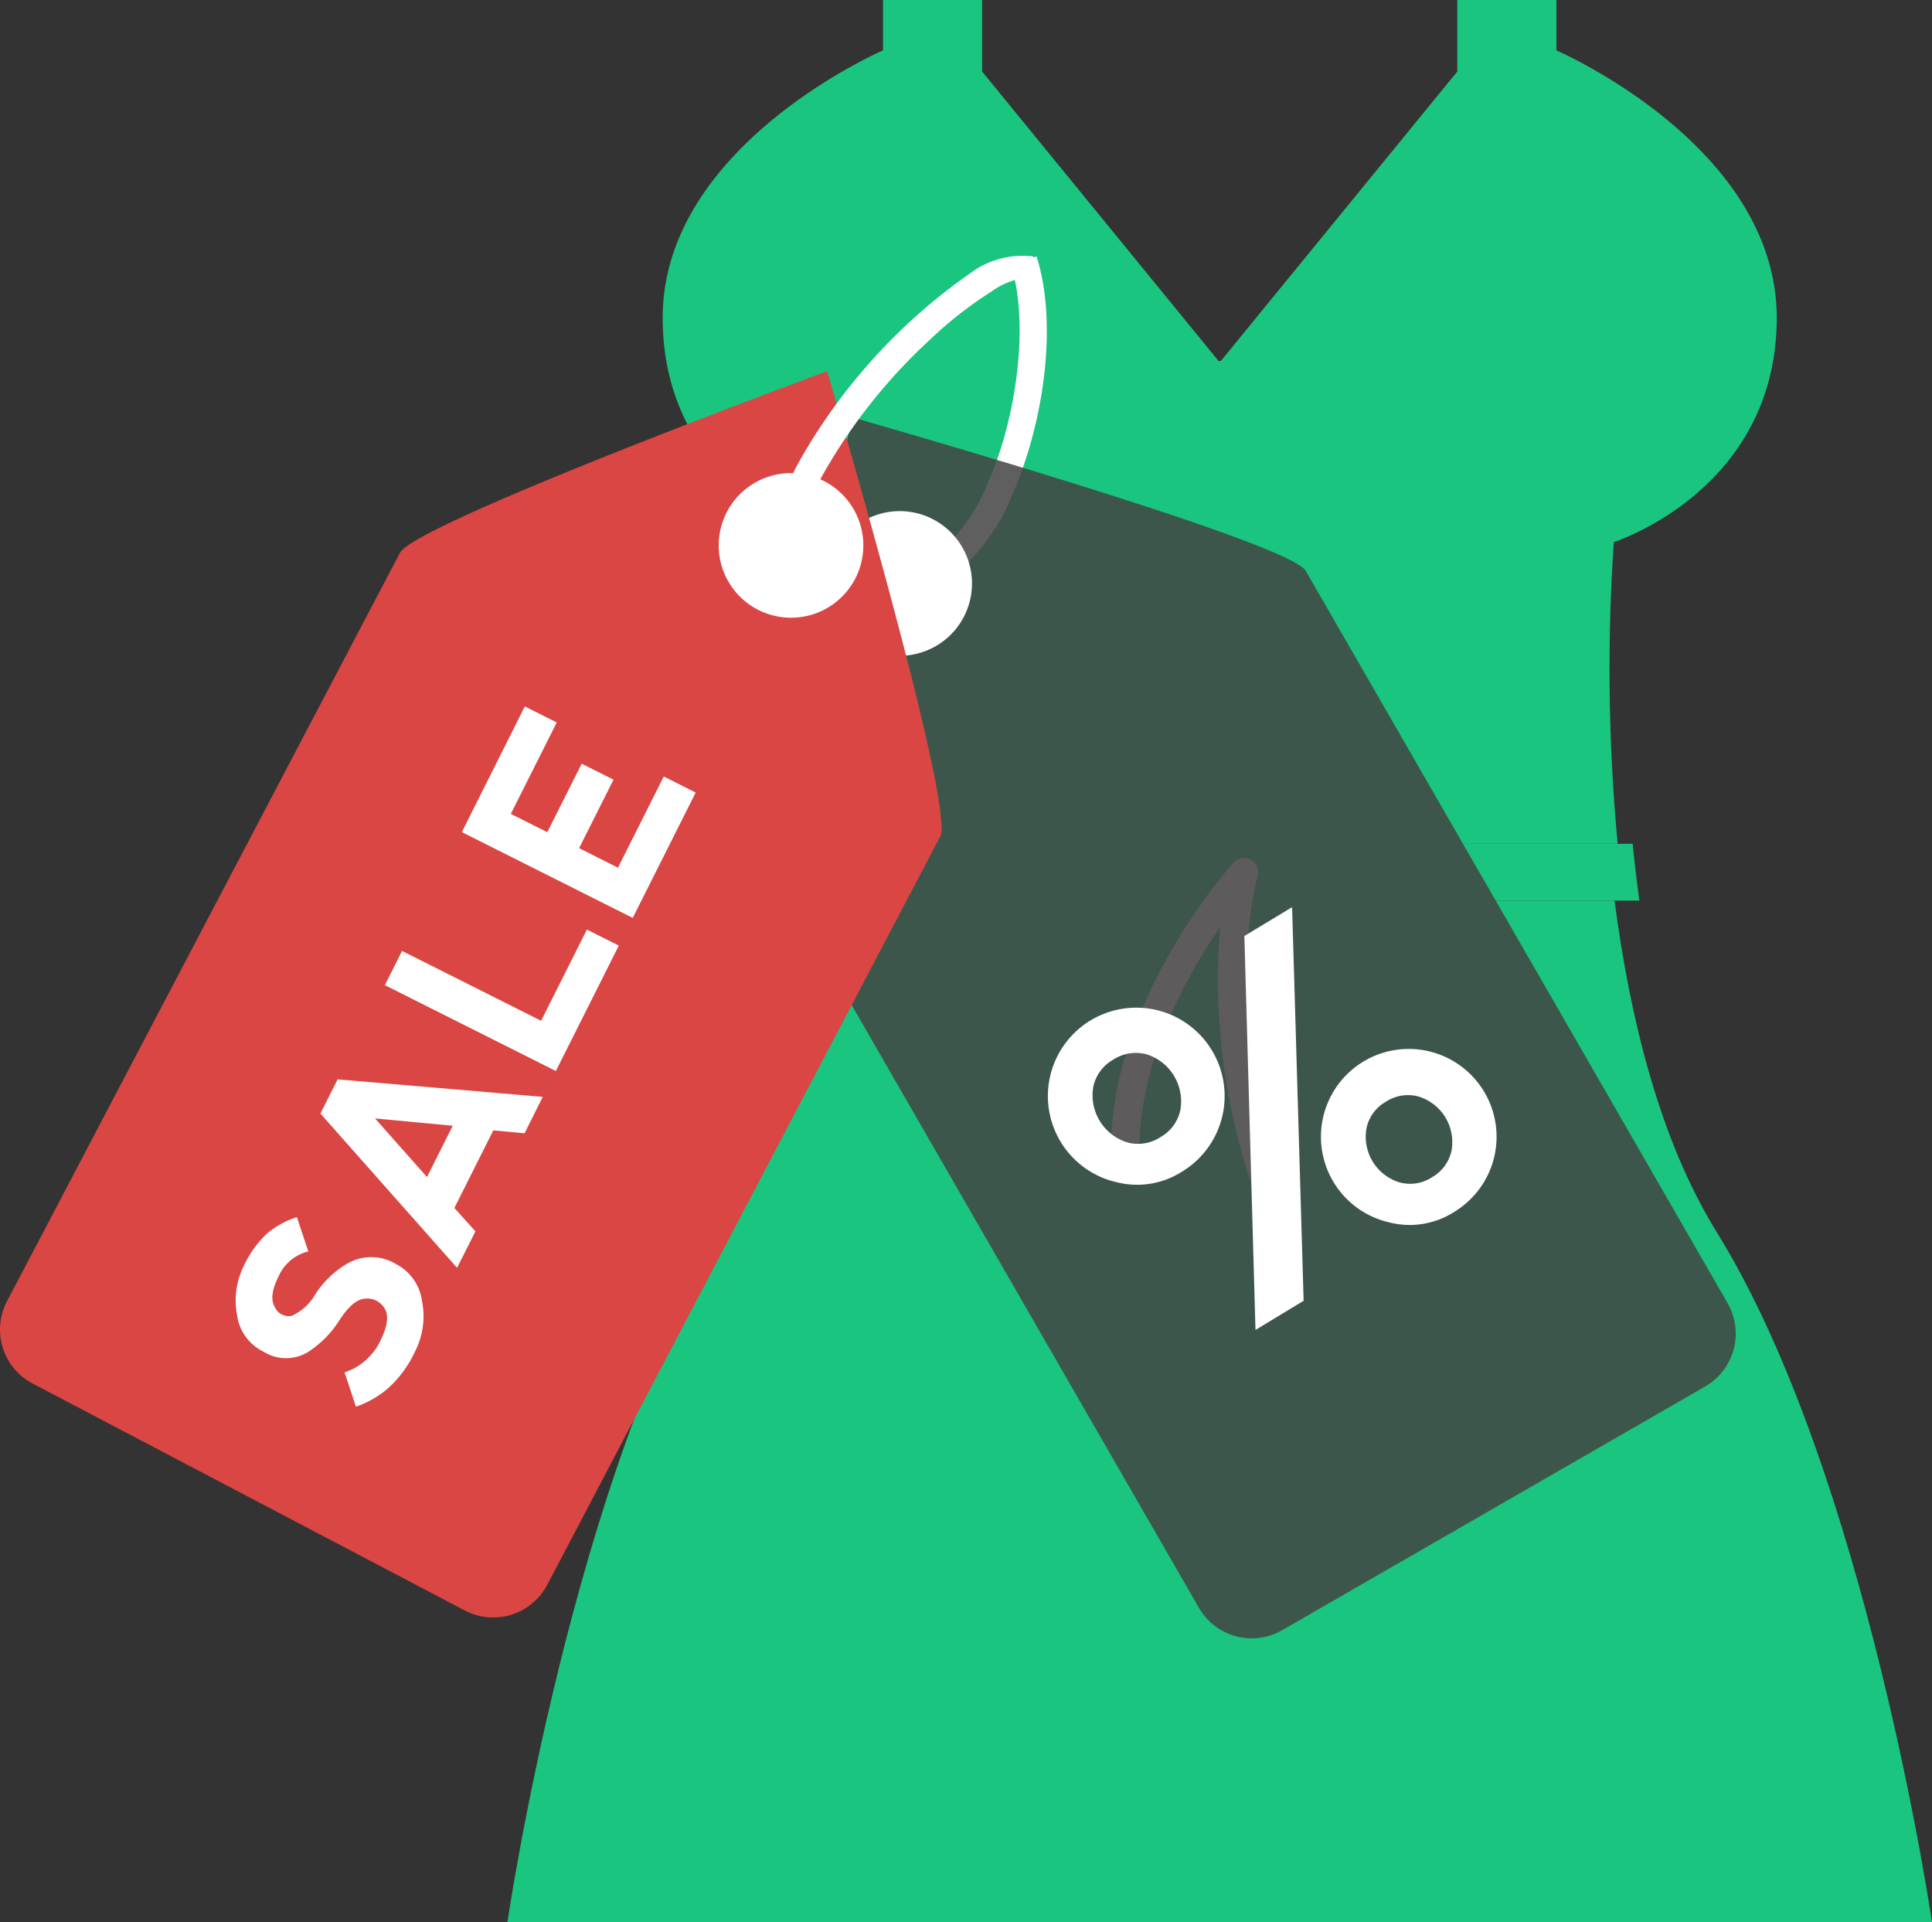 <svg xmlns="http://www.w3.org/2000/svg" width="141.981" height="141.269" viewBox="0 0 141.981 141.269">
  <rect x="0" y="0" width="141.981" height="141.269" fill="#333333" stroke="none"/>
  <g id="sale" transform="translate(-4055.377 -3804.931)">
    <g id="Group_6604" data-name="Group 6604" transform="translate(4092.666 3790.713)">
      <g id="Group_6603" data-name="Group 6603" transform="translate(0 14.218)">
        <path id="Path_11209" data-name="Path 11209" d="M4307.264,3883.682s11.973-3.8,11.973-16.483c0-12.621-16.046-19.586-16.192-19.649v-3.705h-7.283v5.256l-17.373,21.268h-.175l-17.373-21.268v-5.256h-7.283v3.705c-.146.063-16.192,7.028-16.192,19.649,0,12.679,11.973,16.483,11.973,16.483a138.215,138.215,0,0,1-.285,22.171h58.494A138.141,138.141,0,0,1,4307.264,3883.682Z" transform="translate(-4225.955 -3843.845)" fill="#1ac57f"/>
        <path id="Path_11210" data-name="Path 11210" d="M4194.723,4166.252h104.692s-4.814-32.966-15.816-50.717c-4.212-6.795-6.4-15.818-7.511-24.37h-58.038c-1.107,8.552-3.3,17.575-7.511,24.37C4199.538,4133.286,4194.723,4166.252,4194.723,4166.252Z" transform="translate(-4194.723 -4024.983)" fill="#1ac57f"/>
        <path id="Path_11211" data-name="Path 11211" d="M4336.281,4075.568h-60.7q-.2,2.056-.49,4.174h61.68Q4336.482,4077.628,4336.281,4075.568Z" transform="translate(-4253.586 -4013.56)" fill="#1ac57f"/>
      </g>
      <path id="Path_11212" data-name="Path 11212" d="M4357.875,4106.592a1.047,1.047,0,0,1-.976-.672,47.36,47.36,0,0,1-3.209-21.395c-2.637,3.858-6.333,10.583-5.9,17.481a1.043,1.043,0,1,1-2.082.13c-.716-11.434,8.563-21.885,8.959-22.324a1.043,1.043,0,0,1,1.774,1c-.029.1-2.946,10.307,2.41,24.368a1.043,1.043,0,0,1-.6,1.347A1.026,1.026,0,0,1,4357.875,4106.592Z" transform="translate(-4301.31 -4002.197)" fill="#f1e6e7"/>
    </g>
    <g id="Group_6608" data-name="Group 6608" transform="translate(4055.377 3823.737)">
      <path id="Path_11213" data-name="Path 11213" d="M4276.728,3938.39c-.181-.079-.356-.166-.531-.259h0l.945-1.754c.135.073.265.136.389.192h0a3.746,3.746,0,0,0,4.066-.6h0a12.935,12.935,0,0,0,3.535-5.035h0c2.233-4.994,3.045-12.051,1.7-16.062h0l1.895-.623c1.543,4.812.612,12.034-1.768,17.49h0a14.841,14.841,0,0,1-4.146,5.811h0a5.762,5.762,0,0,1-6.02.867h0c-.021-.009-.042-.017-.061-.027Z" transform="translate(-4212.554 -3914.216)" fill="#fff"/>
      <path id="Path_11214" data-name="Path 11214" d="M4307.653,4023.545a4.487,4.487,0,0,1-1.648,6.125l-31.087,17.908a4.481,4.481,0,0,1-6.122-1.65l-31.006-53.821c-1.237-2.146,5.526-33.659,5.526-33.659s32.093,9.13,33.331,11.275Z" transform="translate(-4180.693 -3946.586)" fill="rgba(67,67,67,0.85)"/>
      <path id="Path_11215" data-name="Path 11215" d="M4276.63,3986.881a5.314,5.314,0,1,1-7.256-1.954A5.309,5.309,0,0,1,4276.63,3986.881Z" transform="translate(-4205.908 -3965.461)" fill="#fff"/>
      <path id="Path_11216" data-name="Path 11216" d="M4095.594,4034.98a4.487,4.487,0,0,1-6.055,1.885l-31.763-16.679a4.481,4.481,0,0,1-1.882-6.055l28.876-54.994c1.152-2.193,31.392-13.343,31.392-13.343s9.46,32,8.31,34.191Z" transform="translate(-4055.377 -3937.32)" fill="#da4643"/>
      <path id="Path_11217" data-name="Path 11217" d="M4248.972,3981.555a5.314,5.314,0,1,1-2.232-7.176A5.31,5.31,0,0,1,4248.972,3981.555Z" transform="translate(-4186.137 -3957.808)" fill="#fff"/>
      <g id="Group_6605" data-name="Group 6605" transform="translate(57.214)">
        <path id="Path_11218" data-name="Path 11218" d="M4253.134,3934.093a11.944,11.944,0,0,1,1.568-4.956h0a42.092,42.092,0,0,1,13-14.073h0a6.509,6.509,0,0,1,4.13-.905l.026.074-.22,1.451a5.669,5.669,0,0,0-2.9,1.085h0a28.773,28.773,0,0,0-4.4,3.436h0a40.56,40.56,0,0,0-7.873,9.858h0a10.157,10.157,0,0,0-1.339,4.089h0a1.925,1.925,0,0,0,1.028,2h0c.043.021.078.041.118.059h0l-.866,1.8-.177-.09h0l-.062-.031h0a3.953,3.953,0,0,1-2.033-3.792Z" transform="translate(-4253.128 -3914.125)" fill="#fff"/>
      </g>
      <g id="Group_6606" data-name="Group 6606" transform="translate(17.332 33.109)">
        <path id="Path_11219" data-name="Path 11219" d="M4122.474,4179.273a6.554,6.554,0,0,1,2.16-1.17l.835,2.517a3.227,3.227,0,0,0-2.184,1.84q-.757,1.508-.255,2.284a1.1,1.1,0,0,0,1.214.611,3.71,3.71,0,0,0,1.721-1.548,6.981,6.981,0,0,1,2.5-2.363,3.52,3.52,0,0,1,3.458.11,3.6,3.6,0,0,1,1.9,2.69,5.689,5.689,0,0,1-.531,3.776,8.334,8.334,0,0,1-1.972,2.671,7.1,7.1,0,0,1-2.349,1.337l-.834-2.517a4.457,4.457,0,0,0,2.6-2.26q.841-1.674.337-2.446a1.485,1.485,0,0,0-1.425-.715q-.919.057-1.929,1.648a7.56,7.56,0,0,1-2.31,2.3,3.111,3.111,0,0,1-3.227-.048,3.5,3.5,0,0,1-1.958-2.773,5.623,5.623,0,0,1,.465-3.442A7.83,7.83,0,0,1,4122.474,4179.273Z" transform="translate(-4120.146 -4140.573)" fill="#fff"/>
        <path id="Path_11220" data-name="Path 11220" d="M4153.416,4154.1l-10.041-11.335,1.262-2.513,15.076,1.287-1.334,2.676-2.3-.213-2.86,5.7,1.548,1.721Zm-6.025-10.977,3.815,4.307,1.893-3.769Z" transform="translate(-4137.159 -4112.847)" fill="#fff"/>
        <path id="Path_11221" data-name="Path 11221" d="M4162.338,4100.7l10.22,5.132,3.365-6.7,2.345,1.177-4.627,9.215-12.564-6.31Z" transform="translate(-4150.124 -4082.733)" fill="#fff"/>
        <path id="Path_11222" data-name="Path 11222" d="M4194.774,4053.394l-12.558-6.306,4.627-9.234,2.346,1.177-3.374,6.718,2.681,1.347,2.528-5.035,2.337,1.174-2.528,5.034,2.857,1.435,3.365-6.7,2.345,1.178Z" transform="translate(-4165.607 -4037.854)" fill="#fff"/>
      </g>
      <g id="Group_6607" data-name="Group 6607" transform="translate(77.226 47.86)">
        <path id="Path_11223" data-name="Path 11223" d="M4318.27,4113.19a6.494,6.494,0,1,1,4.792-.778A6.121,6.121,0,0,1,4318.27,4113.19Zm3.2-3.309a3,3,0,0,0,1.474-2.011,3.63,3.63,0,0,0-2.463-4.075,3.039,3.039,0,0,0-2.475.388,3,3,0,0,0-1.464,1.994,3.63,3.63,0,0,0,2.463,4.075A3,3,0,0,0,4321.471,4109.881Zm6.993,14.162-.818-28.947,3.508-2.12L4332,4121.9Zm9.847-7.9a6.453,6.453,0,1,1,4.754-.773A6.063,6.063,0,0,1,4338.311,4116.146Zm3.118-3.317a2.946,2.946,0,0,0,1.443-1.962,3.51,3.51,0,0,0-2.4-3.967,2.964,2.964,0,0,0-2.423.375,2.925,2.925,0,0,0-1.429,1.954,3.509,3.509,0,0,0,2.4,3.966A2.949,2.949,0,0,0,4341.429,4112.829Z" transform="translate(-4313.424 -4092.976)" fill="#fff"/>
      </g>
    </g>
  </g>
</svg>

